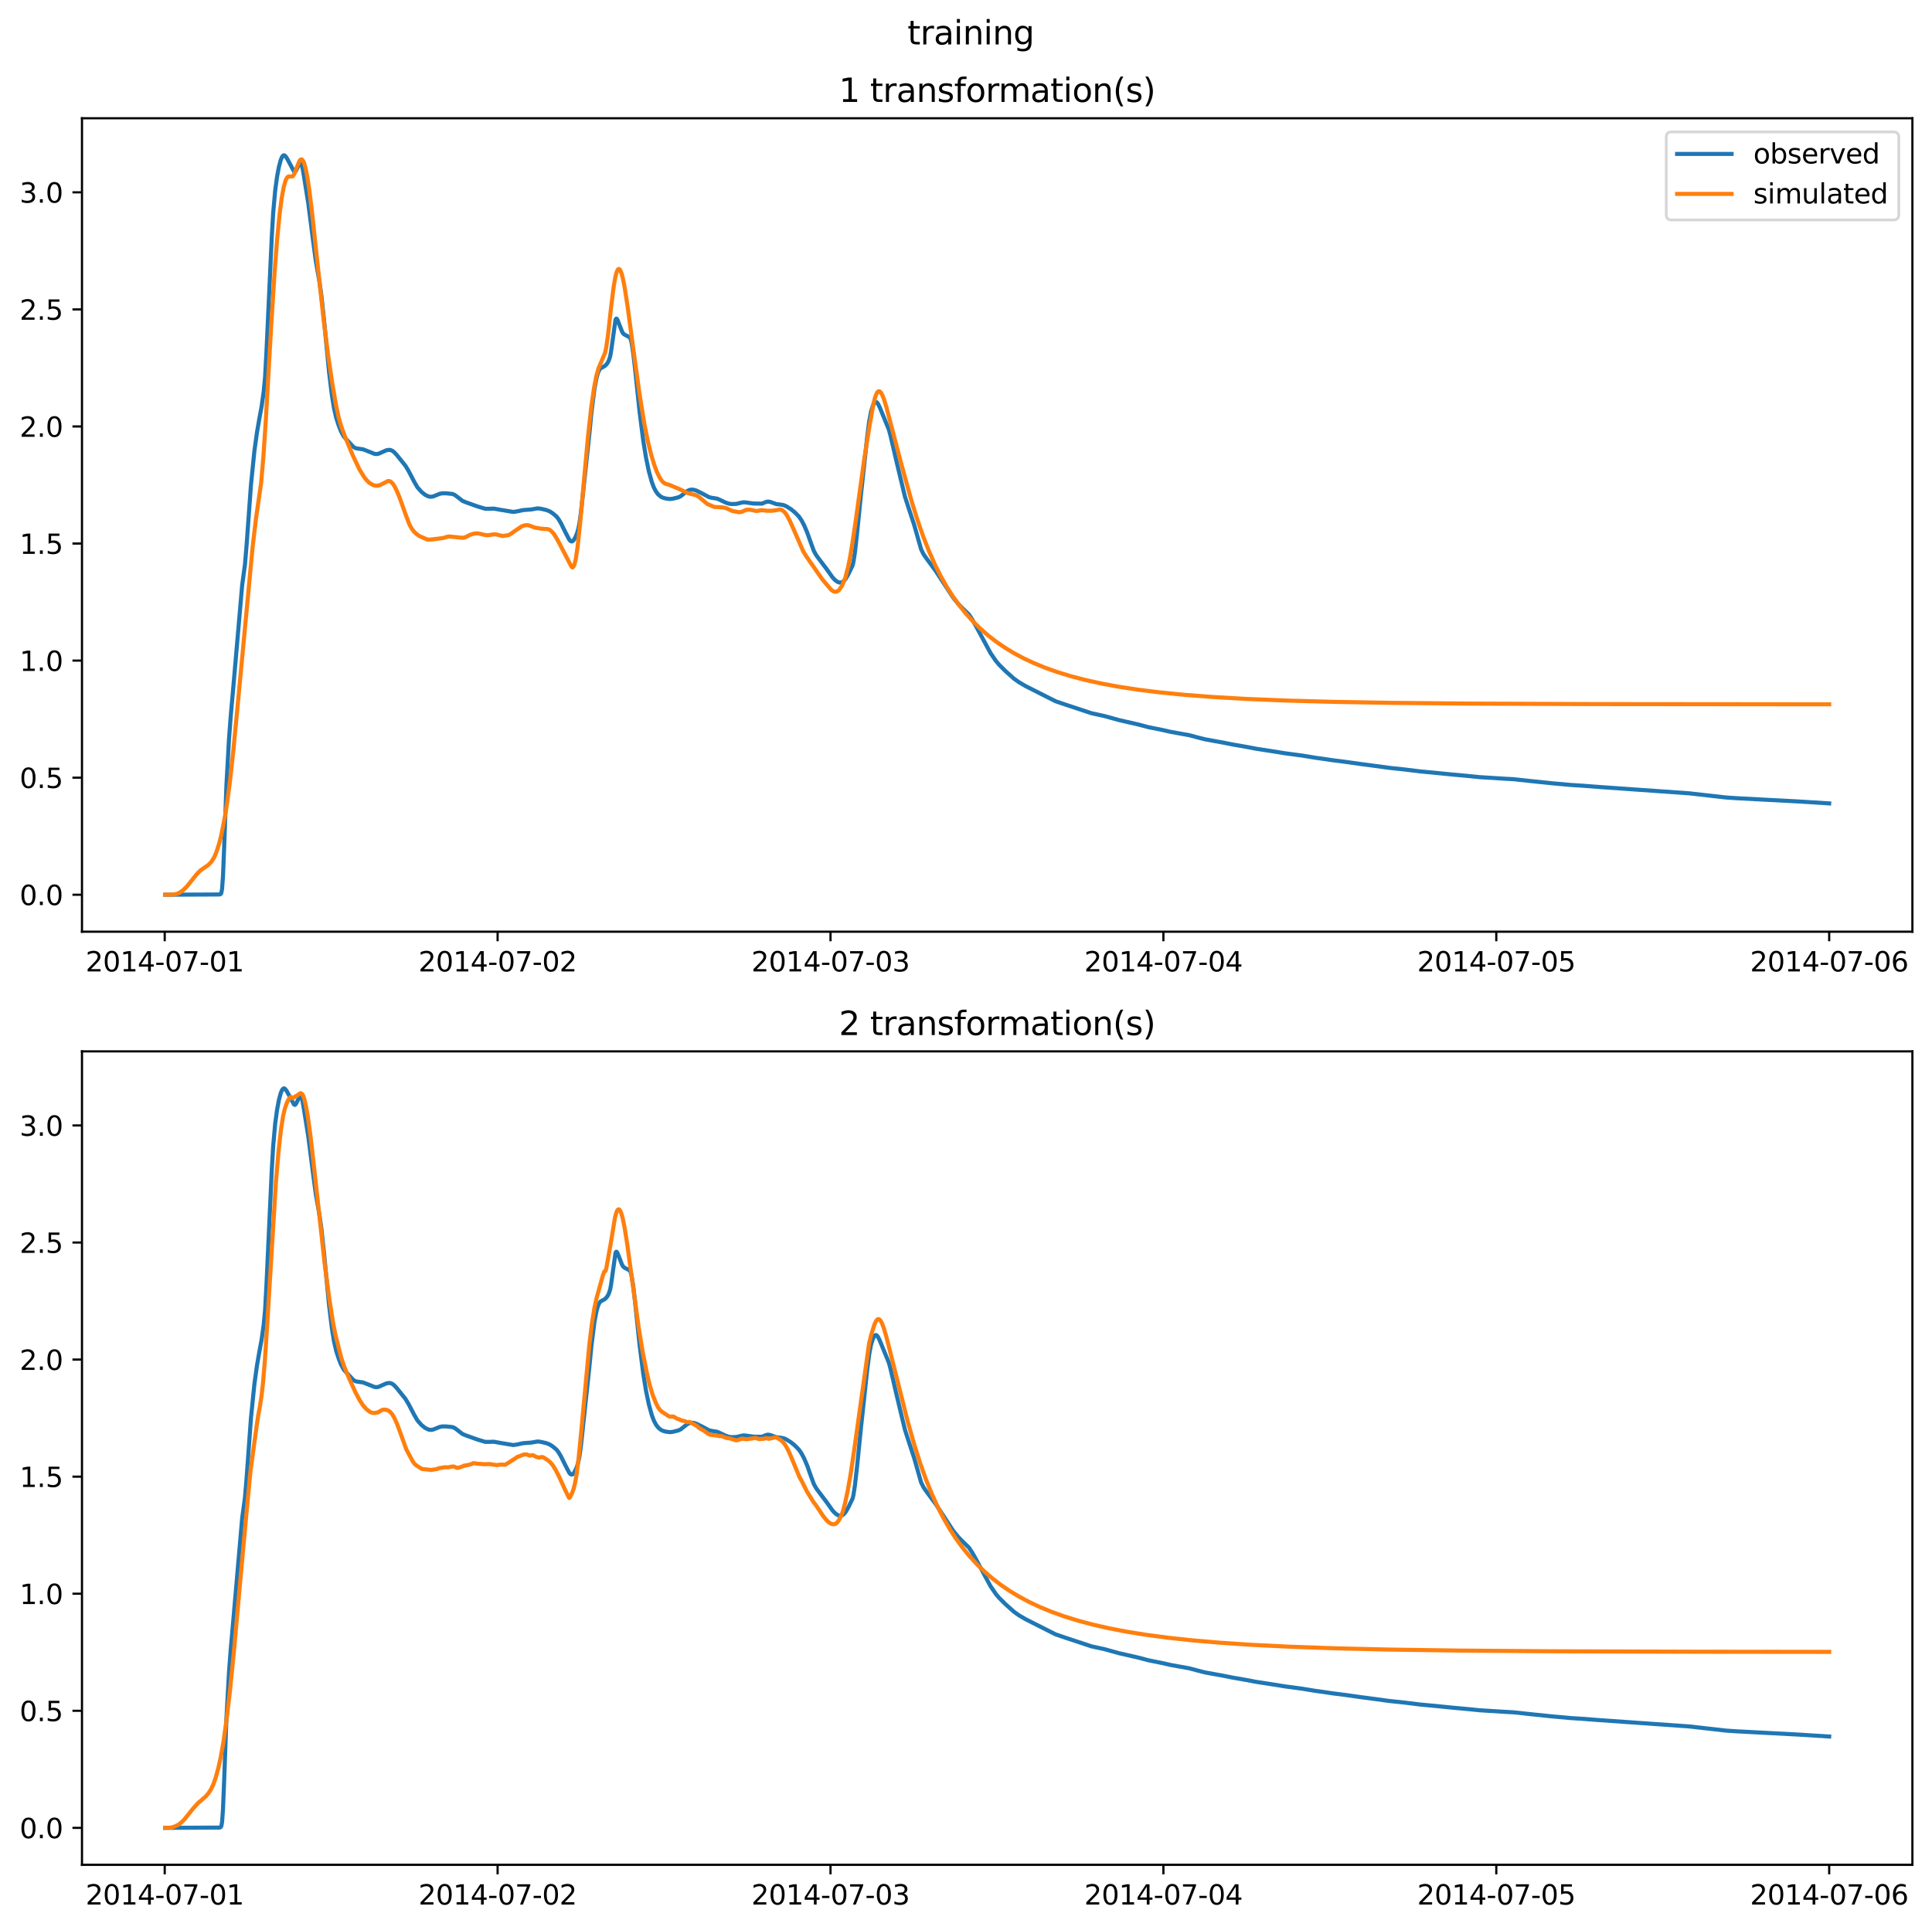 <?xml version="1.0" encoding="utf-8" standalone="no"?>
<!DOCTYPE svg PUBLIC "-//W3C//DTD SVG 1.1//EN"
  "http://www.w3.org/Graphics/SVG/1.1/DTD/svg11.dtd">
<svg xmlns:xlink="http://www.w3.org/1999/xlink" width="709.427pt" height="708.798pt" viewBox="0 0 709.427 708.798" xmlns="http://www.w3.org/2000/svg" version="1.1">
 <defs>
  <style type="text/css">*{stroke-linejoin: round; stroke-linecap: butt}</style>
 </defs>
 <g id="figure_1">
  <g id="patch_1">
   <path d="M 0 708.798 
L 709.427 708.798 
L 709.427 0 
L 0 0 
z
" style="fill: #ffffff"/>
  </g>
  <g id="axes_1">
   <g id="patch_2">
    <path d="M 30.103 342.2 
L 702.227 342.2 
L 702.227 43.44 
L 30.103 43.44 
z
" style="fill: #ffffff"/>
   </g>
   <g id="matplotlib.axis_1">
    <g id="xtick_1">
     <g id="line2d_1">
      <defs>
       <path id="mf3e884d9f4" d="M 0 0 
L 0 3.5 
" style="stroke: #000000; stroke-width: 0.8"/>
      </defs>
      <g>
       <use xlink:href="#mf3e884d9f4" x="60.484" y="342.2" style="stroke: #000000; stroke-width: 0.8"/>
      </g>
     </g>
     <g id="text_1">
      <!-- 2014-07-01 -->
      <g transform="translate(31.427 356.798) scale(0.1 -0.1)">
       <defs>
        <path id="DejaVuSans-32" d="M 1228 531 
L 3431 531 
L 3431 0 
L 469 0 
L 469 531 
Q 828 903 1448 1529 
Q 2069 2156 2228 2338 
Q 2531 2678 2651 2914 
Q 2772 3150 2772 3378 
Q 2772 3750 2511 3984 
Q 2250 4219 1831 4219 
Q 1534 4219 1204 4116 
Q 875 4013 500 3803 
L 500 4441 
Q 881 4594 1212 4672 
Q 1544 4750 1819 4750 
Q 2544 4750 2975 4387 
Q 3406 4025 3406 3419 
Q 3406 3131 3298 2873 
Q 3191 2616 2906 2266 
Q 2828 2175 2409 1742 
Q 1991 1309 1228 531 
z
" transform="scale(0.016)"/>
        <path id="DejaVuSans-30" d="M 2034 4250 
Q 1547 4250 1301 3770 
Q 1056 3291 1056 2328 
Q 1056 1369 1301 889 
Q 1547 409 2034 409 
Q 2525 409 2770 889 
Q 3016 1369 3016 2328 
Q 3016 3291 2770 3770 
Q 2525 4250 2034 4250 
z
M 2034 4750 
Q 2819 4750 3233 4129 
Q 3647 3509 3647 2328 
Q 3647 1150 3233 529 
Q 2819 -91 2034 -91 
Q 1250 -91 836 529 
Q 422 1150 422 2328 
Q 422 3509 836 4129 
Q 1250 4750 2034 4750 
z
" transform="scale(0.016)"/>
        <path id="DejaVuSans-31" d="M 794 531 
L 1825 531 
L 1825 4091 
L 703 3866 
L 703 4441 
L 1819 4666 
L 2450 4666 
L 2450 531 
L 3481 531 
L 3481 0 
L 794 0 
L 794 531 
z
" transform="scale(0.016)"/>
        <path id="DejaVuSans-34" d="M 2419 4116 
L 825 1625 
L 2419 1625 
L 2419 4116 
z
M 2253 4666 
L 3047 4666 
L 3047 1625 
L 3713 1625 
L 3713 1100 
L 3047 1100 
L 3047 0 
L 2419 0 
L 2419 1100 
L 313 1100 
L 313 1709 
L 2253 4666 
z
" transform="scale(0.016)"/>
        <path id="DejaVuSans-2d" d="M 313 2009 
L 1997 2009 
L 1997 1497 
L 313 1497 
L 313 2009 
z
" transform="scale(0.016)"/>
        <path id="DejaVuSans-37" d="M 525 4666 
L 3525 4666 
L 3525 4397 
L 1831 0 
L 1172 0 
L 2766 4134 
L 525 4134 
L 525 4666 
z
" transform="scale(0.016)"/>
       </defs>
       <use xlink:href="#DejaVuSans-32"/>
       <use xlink:href="#DejaVuSans-30" x="63.623"/>
       <use xlink:href="#DejaVuSans-31" x="127.246"/>
       <use xlink:href="#DejaVuSans-34" x="190.869"/>
       <use xlink:href="#DejaVuSans-2d" x="254.492"/>
       <use xlink:href="#DejaVuSans-30" x="290.576"/>
       <use xlink:href="#DejaVuSans-37" x="354.199"/>
       <use xlink:href="#DejaVuSans-2d" x="417.822"/>
       <use xlink:href="#DejaVuSans-30" x="453.906"/>
       <use xlink:href="#DejaVuSans-31" x="517.529"/>
      </g>
     </g>
    </g>
    <g id="xtick_2">
     <g id="line2d_2">
      <g>
       <use xlink:href="#mf3e884d9f4" x="182.723" y="342.2" style="stroke: #000000; stroke-width: 0.8"/>
      </g>
     </g>
     <g id="text_2">
      <!-- 2014-07-02 -->
      <g transform="translate(153.665 356.798) scale(0.1 -0.1)">
       <use xlink:href="#DejaVuSans-32"/>
       <use xlink:href="#DejaVuSans-30" x="63.623"/>
       <use xlink:href="#DejaVuSans-31" x="127.246"/>
       <use xlink:href="#DejaVuSans-34" x="190.869"/>
       <use xlink:href="#DejaVuSans-2d" x="254.492"/>
       <use xlink:href="#DejaVuSans-30" x="290.576"/>
       <use xlink:href="#DejaVuSans-37" x="354.199"/>
       <use xlink:href="#DejaVuSans-2d" x="417.822"/>
       <use xlink:href="#DejaVuSans-30" x="453.906"/>
       <use xlink:href="#DejaVuSans-32" x="517.529"/>
      </g>
     </g>
    </g>
    <g id="xtick_3">
     <g id="line2d_3">
      <g>
       <use xlink:href="#mf3e884d9f4" x="304.961" y="342.2" style="stroke: #000000; stroke-width: 0.8"/>
      </g>
     </g>
     <g id="text_3">
      <!-- 2014-07-03 -->
      <g transform="translate(275.903 356.798) scale(0.1 -0.1)">
       <defs>
        <path id="DejaVuSans-33" d="M 2597 2516 
Q 3050 2419 3304 2112 
Q 3559 1806 3559 1356 
Q 3559 666 3084 287 
Q 2609 -91 1734 -91 
Q 1441 -91 1130 -33 
Q 819 25 488 141 
L 488 750 
Q 750 597 1062 519 
Q 1375 441 1716 441 
Q 2309 441 2620 675 
Q 2931 909 2931 1356 
Q 2931 1769 2642 2001 
Q 2353 2234 1838 2234 
L 1294 2234 
L 1294 2753 
L 1863 2753 
Q 2328 2753 2575 2939 
Q 2822 3125 2822 3475 
Q 2822 3834 2567 4026 
Q 2313 4219 1838 4219 
Q 1578 4219 1281 4162 
Q 984 4106 628 3988 
L 628 4550 
Q 988 4650 1302 4700 
Q 1616 4750 1894 4750 
Q 2613 4750 3031 4423 
Q 3450 4097 3450 3541 
Q 3450 3153 3228 2886 
Q 3006 2619 2597 2516 
z
" transform="scale(0.016)"/>
       </defs>
       <use xlink:href="#DejaVuSans-32"/>
       <use xlink:href="#DejaVuSans-30" x="63.623"/>
       <use xlink:href="#DejaVuSans-31" x="127.246"/>
       <use xlink:href="#DejaVuSans-34" x="190.869"/>
       <use xlink:href="#DejaVuSans-2d" x="254.492"/>
       <use xlink:href="#DejaVuSans-30" x="290.576"/>
       <use xlink:href="#DejaVuSans-37" x="354.199"/>
       <use xlink:href="#DejaVuSans-2d" x="417.822"/>
       <use xlink:href="#DejaVuSans-30" x="453.906"/>
       <use xlink:href="#DejaVuSans-33" x="517.529"/>
      </g>
     </g>
    </g>
    <g id="xtick_4">
     <g id="line2d_4">
      <g>
       <use xlink:href="#mf3e884d9f4" x="427.199" y="342.2" style="stroke: #000000; stroke-width: 0.8"/>
      </g>
     </g>
     <g id="text_4">
      <!-- 2014-07-04 -->
      <g transform="translate(398.141 356.798) scale(0.1 -0.1)">
       <use xlink:href="#DejaVuSans-32"/>
       <use xlink:href="#DejaVuSans-30" x="63.623"/>
       <use xlink:href="#DejaVuSans-31" x="127.246"/>
       <use xlink:href="#DejaVuSans-34" x="190.869"/>
       <use xlink:href="#DejaVuSans-2d" x="254.492"/>
       <use xlink:href="#DejaVuSans-30" x="290.576"/>
       <use xlink:href="#DejaVuSans-37" x="354.199"/>
       <use xlink:href="#DejaVuSans-2d" x="417.822"/>
       <use xlink:href="#DejaVuSans-30" x="453.906"/>
       <use xlink:href="#DejaVuSans-34" x="517.529"/>
      </g>
     </g>
    </g>
    <g id="xtick_5">
     <g id="line2d_5">
      <g>
       <use xlink:href="#mf3e884d9f4" x="549.437" y="342.2" style="stroke: #000000; stroke-width: 0.8"/>
      </g>
     </g>
     <g id="text_5">
      <!-- 2014-07-05 -->
      <g transform="translate(520.38 356.798) scale(0.1 -0.1)">
       <defs>
        <path id="DejaVuSans-35" d="M 691 4666 
L 3169 4666 
L 3169 4134 
L 1269 4134 
L 1269 2991 
Q 1406 3038 1543 3061 
Q 1681 3084 1819 3084 
Q 2600 3084 3056 2656 
Q 3513 2228 3513 1497 
Q 3513 744 3044 326 
Q 2575 -91 1722 -91 
Q 1428 -91 1123 -41 
Q 819 9 494 109 
L 494 744 
Q 775 591 1075 516 
Q 1375 441 1709 441 
Q 2250 441 2565 725 
Q 2881 1009 2881 1497 
Q 2881 1984 2565 2268 
Q 2250 2553 1709 2553 
Q 1456 2553 1204 2497 
Q 953 2441 691 2322 
L 691 4666 
z
" transform="scale(0.016)"/>
       </defs>
       <use xlink:href="#DejaVuSans-32"/>
       <use xlink:href="#DejaVuSans-30" x="63.623"/>
       <use xlink:href="#DejaVuSans-31" x="127.246"/>
       <use xlink:href="#DejaVuSans-34" x="190.869"/>
       <use xlink:href="#DejaVuSans-2d" x="254.492"/>
       <use xlink:href="#DejaVuSans-30" x="290.576"/>
       <use xlink:href="#DejaVuSans-37" x="354.199"/>
       <use xlink:href="#DejaVuSans-2d" x="417.822"/>
       <use xlink:href="#DejaVuSans-30" x="453.906"/>
       <use xlink:href="#DejaVuSans-35" x="517.529"/>
      </g>
     </g>
    </g>
    <g id="xtick_6">
     <g id="line2d_6">
      <g>
       <use xlink:href="#mf3e884d9f4" x="671.676" y="342.2" style="stroke: #000000; stroke-width: 0.8"/>
      </g>
     </g>
     <g id="text_6">
      <!-- 2014-07-06 -->
      <g transform="translate(642.618 356.798) scale(0.1 -0.1)">
       <defs>
        <path id="DejaVuSans-36" d="M 2113 2584 
Q 1688 2584 1439 2293 
Q 1191 2003 1191 1497 
Q 1191 994 1439 701 
Q 1688 409 2113 409 
Q 2538 409 2786 701 
Q 3034 994 3034 1497 
Q 3034 2003 2786 2293 
Q 2538 2584 2113 2584 
z
M 3366 4563 
L 3366 3988 
Q 3128 4100 2886 4159 
Q 2644 4219 2406 4219 
Q 1781 4219 1451 3797 
Q 1122 3375 1075 2522 
Q 1259 2794 1537 2939 
Q 1816 3084 2150 3084 
Q 2853 3084 3261 2657 
Q 3669 2231 3669 1497 
Q 3669 778 3244 343 
Q 2819 -91 2113 -91 
Q 1303 -91 875 529 
Q 447 1150 447 2328 
Q 447 3434 972 4092 
Q 1497 4750 2381 4750 
Q 2619 4750 2861 4703 
Q 3103 4656 3366 4563 
z
" transform="scale(0.016)"/>
       </defs>
       <use xlink:href="#DejaVuSans-32"/>
       <use xlink:href="#DejaVuSans-30" x="63.623"/>
       <use xlink:href="#DejaVuSans-31" x="127.246"/>
       <use xlink:href="#DejaVuSans-34" x="190.869"/>
       <use xlink:href="#DejaVuSans-2d" x="254.492"/>
       <use xlink:href="#DejaVuSans-30" x="290.576"/>
       <use xlink:href="#DejaVuSans-37" x="354.199"/>
       <use xlink:href="#DejaVuSans-2d" x="417.822"/>
       <use xlink:href="#DejaVuSans-30" x="453.906"/>
       <use xlink:href="#DejaVuSans-36" x="517.529"/>
      </g>
     </g>
    </g>
   </g>
   <g id="matplotlib.axis_2">
    <g id="ytick_1">
     <g id="line2d_7">
      <defs>
       <path id="m0450d45136" d="M 0 0 
L -3.5 0 
" style="stroke: #000000; stroke-width: 0.8"/>
      </defs>
      <g>
       <use xlink:href="#m0450d45136" x="30.103" y="328.62" style="stroke: #000000; stroke-width: 0.8"/>
      </g>
     </g>
     <g id="text_7">
      <!-- 0.0 -->
      <g transform="translate(7.2 332.419) scale(0.1 -0.1)">
       <defs>
        <path id="DejaVuSans-2e" d="M 684 794 
L 1344 794 
L 1344 0 
L 684 0 
L 684 794 
z
" transform="scale(0.016)"/>
       </defs>
       <use xlink:href="#DejaVuSans-30"/>
       <use xlink:href="#DejaVuSans-2e" x="63.623"/>
       <use xlink:href="#DejaVuSans-30" x="95.41"/>
      </g>
     </g>
    </g>
    <g id="ytick_2">
     <g id="line2d_8">
      <g>
       <use xlink:href="#m0450d45136" x="30.103" y="285.623" style="stroke: #000000; stroke-width: 0.8"/>
      </g>
     </g>
     <g id="text_8">
      <!-- 0.5 -->
      <g transform="translate(7.2 289.422) scale(0.1 -0.1)">
       <use xlink:href="#DejaVuSans-30"/>
       <use xlink:href="#DejaVuSans-2e" x="63.623"/>
       <use xlink:href="#DejaVuSans-35" x="95.41"/>
      </g>
     </g>
    </g>
    <g id="ytick_3">
     <g id="line2d_9">
      <g>
       <use xlink:href="#m0450d45136" x="30.103" y="242.626" style="stroke: #000000; stroke-width: 0.8"/>
      </g>
     </g>
     <g id="text_9">
      <!-- 1.0 -->
      <g transform="translate(7.2 246.426) scale(0.1 -0.1)">
       <use xlink:href="#DejaVuSans-31"/>
       <use xlink:href="#DejaVuSans-2e" x="63.623"/>
       <use xlink:href="#DejaVuSans-30" x="95.41"/>
      </g>
     </g>
    </g>
    <g id="ytick_4">
     <g id="line2d_10">
      <g>
       <use xlink:href="#m0450d45136" x="30.103" y="199.63" style="stroke: #000000; stroke-width: 0.8"/>
      </g>
     </g>
     <g id="text_10">
      <!-- 1.5 -->
      <g transform="translate(7.2 203.429) scale(0.1 -0.1)">
       <use xlink:href="#DejaVuSans-31"/>
       <use xlink:href="#DejaVuSans-2e" x="63.623"/>
       <use xlink:href="#DejaVuSans-35" x="95.41"/>
      </g>
     </g>
    </g>
    <g id="ytick_5">
     <g id="line2d_11">
      <g>
       <use xlink:href="#m0450d45136" x="30.103" y="156.633" style="stroke: #000000; stroke-width: 0.8"/>
      </g>
     </g>
     <g id="text_11">
      <!-- 2.0 -->
      <g transform="translate(7.2 160.432) scale(0.1 -0.1)">
       <use xlink:href="#DejaVuSans-32"/>
       <use xlink:href="#DejaVuSans-2e" x="63.623"/>
       <use xlink:href="#DejaVuSans-30" x="95.41"/>
      </g>
     </g>
    </g>
    <g id="ytick_6">
     <g id="line2d_12">
      <g>
       <use xlink:href="#m0450d45136" x="30.103" y="113.637" style="stroke: #000000; stroke-width: 0.8"/>
      </g>
     </g>
     <g id="text_12">
      <!-- 2.5 -->
      <g transform="translate(7.2 117.436) scale(0.1 -0.1)">
       <use xlink:href="#DejaVuSans-32"/>
       <use xlink:href="#DejaVuSans-2e" x="63.623"/>
       <use xlink:href="#DejaVuSans-35" x="95.41"/>
      </g>
     </g>
    </g>
    <g id="ytick_7">
     <g id="line2d_13">
      <g>
       <use xlink:href="#m0450d45136" x="30.103" y="70.64" style="stroke: #000000; stroke-width: 0.8"/>
      </g>
     </g>
     <g id="text_13">
      <!-- 3.0 -->
      <g transform="translate(7.2 74.439) scale(0.1 -0.1)">
       <use xlink:href="#DejaVuSans-33"/>
       <use xlink:href="#DejaVuSans-2e" x="63.623"/>
       <use xlink:href="#DejaVuSans-30" x="95.41"/>
      </g>
     </g>
    </g>
   </g>
   <g id="line2d_14">
    <path d="M 60.654 328.62 
L 80.688 328.525 
L 81.112 328.287 
L 81.282 327.923 
L 81.537 326.528 
L 81.876 321.911 
L 82.301 311.471 
L 83.149 288.296 
L 84.083 271.537 
L 84.762 262.544 
L 85.611 253.065 
L 88.922 214.919 
L 89.94 207.433 
L 90.535 200.366 
L 92.148 178.136 
L 93.421 165.587 
L 94.355 158.845 
L 95.288 153.451 
L 96.052 149.354 
L 96.816 143.946 
L 97.326 138.64 
L 97.835 129.364 
L 99.787 87.173 
L 100.297 78.395 
L 101.061 69.846 
L 101.74 64.864 
L 102.419 61.281 
L 103.098 58.737 
L 103.607 57.564 
L 104.032 57.082 
L 104.371 57.036 
L 104.711 57.256 
L 105.22 57.909 
L 105.899 59.117 
L 107.937 62.929 
L 108.276 63.09 
L 108.531 62.908 
L 108.87 62.334 
L 110.144 59.834 
L 110.398 59.845 
L 110.653 60.178 
L 110.993 61.223 
L 111.417 63.544 
L 113.2 74.668 
L 114.982 88.535 
L 116.001 96.065 
L 117.274 103.323 
L 118.038 108.738 
L 118.972 117.45 
L 120.84 136.721 
L 121.858 145.071 
L 122.622 149.816 
L 123.471 153.516 
L 124.32 156.124 
L 125.169 158.325 
L 126.187 160.244 
L 126.951 161.125 
L 128.564 162.846 
L 129.753 164.112 
L 130.432 164.542 
L 131.111 164.719 
L 133.318 165.033 
L 136.374 166.224 
L 137.393 166.659 
L 138.242 166.773 
L 139.006 166.646 
L 139.939 166.243 
L 141.807 165.405 
L 142.741 165.225 
L 143.42 165.285 
L 144.099 165.582 
L 144.693 166.036 
L 145.712 167.124 
L 148.852 171.027 
L 150.041 172.99 
L 152.078 176.904 
L 153.267 178.963 
L 154.795 180.689 
L 156.068 181.705 
L 157.341 182.341 
L 158.19 182.466 
L 158.954 182.362 
L 159.973 181.973 
L 161.501 181.35 
L 162.604 181.169 
L 163.963 181.199 
L 166.17 181.43 
L 166.934 181.753 
L 167.782 182.372 
L 169.82 183.961 
L 171.093 184.488 
L 175.253 185.977 
L 178.224 186.871 
L 179.412 186.863 
L 181.364 186.812 
L 183.741 187.239 
L 188.495 188.026 
L 189.768 187.835 
L 192.145 187.335 
L 195.031 187.123 
L 197.408 186.714 
L 198.512 186.839 
L 200.549 187.304 
L 201.822 187.799 
L 202.926 188.509 
L 204.284 189.644 
L 205.048 190.602 
L 205.982 192.171 
L 207.68 195.622 
L 209.038 198.218 
L 209.462 198.7 
L 209.887 198.869 
L 210.226 198.781 
L 210.651 198.389 
L 211.245 197.387 
L 211.839 195.993 
L 212.348 194.293 
L 212.773 192.211 
L 213.367 187.866 
L 216.423 159.302 
L 217.187 151.473 
L 218.291 142.768 
L 219.055 138.767 
L 219.564 136.976 
L 220.073 135.847 
L 220.498 135.31 
L 221.092 134.965 
L 221.941 134.519 
L 222.62 133.935 
L 223.129 133.225 
L 223.554 132.41 
L 224.063 130.85 
L 224.403 128.965 
L 226.015 117.395 
L 226.27 117.031 
L 226.44 117.052 
L 226.694 117.382 
L 227.204 118.668 
L 228.477 121.946 
L 228.986 122.651 
L 229.496 122.986 
L 231.024 123.781 
L 231.363 124.125 
L 231.618 124.656 
L 231.958 126.08 
L 232.552 129.978 
L 233.146 135.054 
L 234.844 151.16 
L 236.202 161.855 
L 237.221 168.122 
L 238.239 173.027 
L 239.343 177.046 
L 240.107 179.063 
L 240.871 180.517 
L 241.635 181.534 
L 242.484 182.297 
L 243.332 182.771 
L 244.521 183.102 
L 245.964 183.286 
L 246.983 183.181 
L 249.105 182.659 
L 249.954 182.253 
L 250.887 181.503 
L 252.331 180.367 
L 253.179 179.954 
L 253.943 179.821 
L 254.792 179.901 
L 255.726 180.196 
L 257.678 181.16 
L 260.395 182.615 
L 261.498 182.855 
L 263.366 183.149 
L 264.554 183.685 
L 266.337 184.543 
L 267.61 184.981 
L 268.629 185.127 
L 270.412 185.063 
L 271.77 184.726 
L 272.958 184.479 
L 273.807 184.528 
L 276.693 184.937 
L 279.834 184.981 
L 280.853 184.522 
L 281.702 184.238 
L 282.466 184.25 
L 283.315 184.518 
L 285.097 185.146 
L 286.54 185.308 
L 287.814 185.542 
L 288.747 185.956 
L 290.445 187.021 
L 291.803 188.129 
L 293.331 189.677 
L 294.35 191.167 
L 295.284 192.955 
L 296.387 195.533 
L 297.661 199.11 
L 298.849 202.36 
L 299.698 203.882 
L 300.632 205.163 
L 303.518 208.978 
L 305.725 212.088 
L 306.744 213.154 
L 307.592 213.736 
L 308.272 213.96 
L 308.866 213.951 
L 309.46 213.71 
L 310.054 213.194 
L 310.564 212.54 
L 311.497 210.933 
L 313.025 207.777 
L 313.365 206.505 
L 313.959 202.642 
L 314.808 194.979 
L 316.166 181.445 
L 317.609 168.206 
L 318.373 160.952 
L 319.137 154.932 
L 319.816 151.304 
L 320.495 149.084 
L 321.005 148.049 
L 321.344 147.686 
L 321.684 147.611 
L 322.023 147.812 
L 322.448 148.396 
L 323.042 149.616 
L 326.353 157.703 
L 326.862 159.48 
L 327.796 163.454 
L 328.984 168.599 
L 332.295 182.415 
L 333.653 186.618 
L 335.69 192.83 
L 338.237 201.763 
L 339.171 203.639 
L 340.189 205.096 
L 343.585 209.684 
L 350.036 219.55 
L 351.904 221.847 
L 353.347 223.328 
L 355.809 225.714 
L 356.997 227.509 
L 358.355 229.929 
L 363.703 239.835 
L 365.656 242.703 
L 366.844 244.121 
L 369.306 246.565 
L 372.362 249.287 
L 374.144 250.555 
L 376.606 251.995 
L 384.161 255.823 
L 387.642 257.571 
L 391.546 258.901 
L 400.799 261.96 
L 405.723 263.04 
L 410.816 264.457 
L 418.031 266.106 
L 421.766 267.095 
L 426.35 268.006 
L 429.916 268.809 
L 436.791 270.047 
L 440.017 270.917 
L 442.479 271.535 
L 449.779 272.867 
L 452.411 273.402 
L 458.268 274.424 
L 461.069 274.969 
L 468.624 276.138 
L 471.511 276.618 
L 478.217 277.523 
L 483.055 278.316 
L 486.281 278.764 
L 489.252 279.208 
L 494.176 279.836 
L 499.608 280.609 
L 504.532 281.254 
L 510.134 282.019 
L 515.737 282.615 
L 521.425 283.32 
L 525.669 283.714 
L 529.828 284.127 
L 533.479 284.492 
L 538.742 284.969 
L 543.326 285.434 
L 553.088 286.041 
L 555.804 286.192 
L 562.935 286.963 
L 570.32 287.721 
L 576.771 288.303 
L 581.101 288.575 
L 586.703 289.01 
L 620.234 291.371 
L 633.731 292.899 
L 637.551 293.158 
L 660.471 294.371 
L 671.506 295.065 
L 671.676 295.078 
L 671.676 295.078 
" clip-path="url(#pe4d21ae32b)" style="fill: none; stroke: #1f77b4; stroke-width: 1.5; stroke-linecap: square"/>
   </g>
   <g id="line2d_15">
    <path d="M 60.654 328.62 
L 64.05 328.518 
L 64.983 328.292 
L 65.917 327.881 
L 67.191 326.995 
L 68.634 325.571 
L 70.077 323.788 
L 72.454 320.813 
L 73.727 319.614 
L 75.255 318.538 
L 76.443 317.734 
L 77.632 316.507 
L 78.735 314.683 
L 79.414 313.113 
L 80.518 309.663 
L 81.282 306.58 
L 82.64 299.676 
L 83.489 294.275 
L 84.508 286.407 
L 85.696 275.517 
L 87.139 260.494 
L 92.742 201.091 
L 94.015 190.3 
L 95.883 177.434 
L 96.731 167.559 
L 97.58 154.664 
L 99.618 119.071 
L 100.806 100.455 
L 101.74 88.232 
L 102.674 78.629 
L 103.438 72.729 
L 104.202 68.601 
L 104.881 66.275 
L 105.39 65.262 
L 105.899 64.833 
L 106.324 64.789 
L 106.833 64.847 
L 107.258 64.824 
L 107.597 64.619 
L 108.106 63.828 
L 108.87 61.807 
L 109.889 59.26 
L 110.313 58.683 
L 110.653 58.526 
L 110.908 58.605 
L 111.247 58.984 
L 111.672 59.909 
L 112.181 61.672 
L 112.775 64.594 
L 113.539 69.566 
L 114.558 77.82 
L 116.341 94.513 
L 118.802 117.139 
L 120.415 129.978 
L 121.943 140.377 
L 123.386 148.805 
L 124.405 153.514 
L 125.339 156.734 
L 126.697 160.399 
L 129.498 167.136 
L 131.96 172.363 
L 133.742 175.269 
L 134.676 176.423 
L 135.61 177.329 
L 137.053 178.17 
L 137.732 178.357 
L 138.496 178.388 
L 139.26 178.257 
L 140.279 177.818 
L 142.486 176.657 
L 143.08 176.722 
L 143.589 176.997 
L 144.184 177.583 
L 144.863 178.585 
L 145.712 180.266 
L 146.815 182.975 
L 149.022 189.167 
L 150.296 192.512 
L 151.144 194.113 
L 151.993 195.227 
L 153.012 196.19 
L 154.031 196.904 
L 156.917 198.165 
L 157.681 198.193 
L 159.294 198.04 
L 162.604 197.625 
L 164.642 197.039 
L 165.66 197.113 
L 168.122 197.355 
L 168.886 197.455 
L 169.99 197.52 
L 170.754 197.37 
L 171.687 196.922 
L 172.621 196.426 
L 173.809 196.049 
L 175.168 195.884 
L 176.271 196.063 
L 178.309 196.535 
L 179.157 196.583 
L 180.261 196.435 
L 181.364 196.246 
L 182.383 196.324 
L 184.59 196.878 
L 186.797 196.525 
L 187.646 196.047 
L 189.004 195.043 
L 191.721 193.237 
L 192.739 192.932 
L 193.843 192.881 
L 194.862 193.196 
L 196.305 193.755 
L 197.408 193.951 
L 198.427 194.139 
L 199.615 194.253 
L 201.143 194.327 
L 201.822 194.605 
L 202.502 195.116 
L 203.265 195.974 
L 204.199 197.371 
L 205.473 199.711 
L 209.887 208.213 
L 210.226 208.429 
L 210.651 208.021 
L 210.905 207.423 
L 211.415 205.391 
L 212.094 200.858 
L 213.028 192.182 
L 214.471 176.042 
L 215.914 160.29 
L 217.102 149.593 
L 218.121 142.568 
L 218.885 138.507 
L 219.734 135.376 
L 220.583 133.358 
L 222.195 129.537 
L 222.62 127.523 
L 223.214 123.391 
L 224.318 113.535 
L 225.336 105.3 
L 226.015 101.47 
L 226.525 99.681 
L 226.949 98.922 
L 227.204 98.78 
L 227.458 98.866 
L 227.798 99.318 
L 228.222 100.385 
L 228.732 102.317 
L 229.411 105.8 
L 230.43 112.388 
L 232.297 126.336 
L 234.759 144.23 
L 236.541 155.342 
L 237.815 161.752 
L 239.173 167.233 
L 240.277 170.859 
L 241.21 173.337 
L 242.144 175.261 
L 242.908 176.464 
L 243.587 177.2 
L 244.266 177.635 
L 245.115 177.903 
L 245.709 178.067 
L 246.388 178.333 
L 248.765 179.34 
L 249.444 179.624 
L 252.161 180.948 
L 253.519 181.373 
L 255.726 181.937 
L 256.83 182.67 
L 259.716 185.106 
L 262.262 186.192 
L 263.451 186.256 
L 264.979 186.299 
L 266.422 186.559 
L 267.271 186.918 
L 268.969 187.693 
L 271.43 188.138 
L 272.364 187.997 
L 273.383 187.525 
L 274.316 187.205 
L 275.335 187.201 
L 277.797 187.689 
L 279.24 187.443 
L 279.749 187.389 
L 280.938 187.521 
L 282.041 187.608 
L 283.569 187.586 
L 284.843 187.41 
L 286.371 187.132 
L 286.965 187.256 
L 287.559 187.599 
L 288.238 188.274 
L 289.002 189.368 
L 290.021 191.267 
L 291.464 194.498 
L 294.944 202.505 
L 296.133 204.429 
L 301.99 212.835 
L 305.216 216.626 
L 305.98 217.154 
L 306.574 217.337 
L 307.083 217.31 
L 307.508 217.142 
L 308.017 216.82 
L 309.205 215.125 
L 310.394 212.196 
L 311.412 208.321 
L 312.176 204.499 
L 313.025 199.359 
L 314.214 191.277 
L 317.439 167.99 
L 319.392 155.816 
L 320.665 148.634 
L 321.344 145.918 
L 321.938 144.412 
L 322.363 143.846 
L 322.702 143.688 
L 323.042 143.774 
L 323.466 144.188 
L 323.976 145.086 
L 324.57 146.571 
L 325.419 149.287 
L 326.947 155.093 
L 330.597 169.074 
L 334.672 183.852 
L 336.879 190.934 
L 339.001 197.027 
L 341.123 202.443 
L 343.245 207.237 
L 345.367 211.484 
L 347.575 215.402 
L 349.867 219.011 
L 352.243 222.336 
L 354.705 225.396 
L 357.252 228.214 
L 359.968 230.887 
L 362.769 233.336 
L 365.741 235.642 
L 368.881 237.803 
L 372.277 239.866 
L 375.842 241.772 
L 379.662 243.565 
L 383.822 245.268 
L 388.321 246.865 
L 393.159 248.345 
L 398.507 249.743 
L 404.364 251.038 
L 410.816 252.231 
L 417.946 253.319 
L 425.926 254.309 
L 435.009 255.205 
L 445.365 255.998 
L 457.419 256.691 
L 471.68 257.28 
L 488.997 257.764 
L 510.983 258.146 
L 540.609 258.424 
L 585.345 258.601 
L 671.676 258.681 
L 671.676 258.681 
" clip-path="url(#pe4d21ae32b)" style="fill: none; stroke: #ff7f0e; stroke-width: 1.5; stroke-linecap: square"/>
   </g>
   <g id="patch_3">
    <path d="M 30.103 342.2 
L 30.103 43.44 
" style="fill: none; stroke: #000000; stroke-width: 0.8; stroke-linejoin: miter; stroke-linecap: square"/>
   </g>
   <g id="patch_4">
    <path d="M 702.227 342.2 
L 702.227 43.44 
" style="fill: none; stroke: #000000; stroke-width: 0.8; stroke-linejoin: miter; stroke-linecap: square"/>
   </g>
   <g id="patch_5">
    <path d="M 30.103 342.2 
L 702.227 342.2 
" style="fill: none; stroke: #000000; stroke-width: 0.8; stroke-linejoin: miter; stroke-linecap: square"/>
   </g>
   <g id="patch_6">
    <path d="M 30.103 43.44 
L 702.227 43.44 
" style="fill: none; stroke: #000000; stroke-width: 0.8; stroke-linejoin: miter; stroke-linecap: square"/>
   </g>
   <g id="text_14">
    <!-- 1 transformation(s) -->
    <g transform="translate(308.05 37.44) scale(0.12 -0.12)">
     <defs>
      <path id="DejaVuSans-20" transform="scale(0.016)"/>
      <path id="DejaVuSans-74" d="M 1172 4494 
L 1172 3500 
L 2356 3500 
L 2356 3053 
L 1172 3053 
L 1172 1153 
Q 1172 725 1289 603 
Q 1406 481 1766 481 
L 2356 481 
L 2356 0 
L 1766 0 
Q 1100 0 847 248 
Q 594 497 594 1153 
L 594 3053 
L 172 3053 
L 172 3500 
L 594 3500 
L 594 4494 
L 1172 4494 
z
" transform="scale(0.016)"/>
      <path id="DejaVuSans-72" d="M 2631 2963 
Q 2534 3019 2420 3045 
Q 2306 3072 2169 3072 
Q 1681 3072 1420 2755 
Q 1159 2438 1159 1844 
L 1159 0 
L 581 0 
L 581 3500 
L 1159 3500 
L 1159 2956 
Q 1341 3275 1631 3429 
Q 1922 3584 2338 3584 
Q 2397 3584 2469 3576 
Q 2541 3569 2628 3553 
L 2631 2963 
z
" transform="scale(0.016)"/>
      <path id="DejaVuSans-61" d="M 2194 1759 
Q 1497 1759 1228 1600 
Q 959 1441 959 1056 
Q 959 750 1161 570 
Q 1363 391 1709 391 
Q 2188 391 2477 730 
Q 2766 1069 2766 1631 
L 2766 1759 
L 2194 1759 
z
M 3341 1997 
L 3341 0 
L 2766 0 
L 2766 531 
Q 2569 213 2275 61 
Q 1981 -91 1556 -91 
Q 1019 -91 701 211 
Q 384 513 384 1019 
Q 384 1609 779 1909 
Q 1175 2209 1959 2209 
L 2766 2209 
L 2766 2266 
Q 2766 2663 2505 2880 
Q 2244 3097 1772 3097 
Q 1472 3097 1187 3025 
Q 903 2953 641 2809 
L 641 3341 
Q 956 3463 1253 3523 
Q 1550 3584 1831 3584 
Q 2591 3584 2966 3190 
Q 3341 2797 3341 1997 
z
" transform="scale(0.016)"/>
      <path id="DejaVuSans-6e" d="M 3513 2113 
L 3513 0 
L 2938 0 
L 2938 2094 
Q 2938 2591 2744 2837 
Q 2550 3084 2163 3084 
Q 1697 3084 1428 2787 
Q 1159 2491 1159 1978 
L 1159 0 
L 581 0 
L 581 3500 
L 1159 3500 
L 1159 2956 
Q 1366 3272 1645 3428 
Q 1925 3584 2291 3584 
Q 2894 3584 3203 3211 
Q 3513 2838 3513 2113 
z
" transform="scale(0.016)"/>
      <path id="DejaVuSans-73" d="M 2834 3397 
L 2834 2853 
Q 2591 2978 2328 3040 
Q 2066 3103 1784 3103 
Q 1356 3103 1142 2972 
Q 928 2841 928 2578 
Q 928 2378 1081 2264 
Q 1234 2150 1697 2047 
L 1894 2003 
Q 2506 1872 2764 1633 
Q 3022 1394 3022 966 
Q 3022 478 2636 193 
Q 2250 -91 1575 -91 
Q 1294 -91 989 -36 
Q 684 19 347 128 
L 347 722 
Q 666 556 975 473 
Q 1284 391 1588 391 
Q 1994 391 2212 530 
Q 2431 669 2431 922 
Q 2431 1156 2273 1281 
Q 2116 1406 1581 1522 
L 1381 1569 
Q 847 1681 609 1914 
Q 372 2147 372 2553 
Q 372 3047 722 3315 
Q 1072 3584 1716 3584 
Q 2034 3584 2315 3537 
Q 2597 3491 2834 3397 
z
" transform="scale(0.016)"/>
      <path id="DejaVuSans-66" d="M 2375 4863 
L 2375 4384 
L 1825 4384 
Q 1516 4384 1395 4259 
Q 1275 4134 1275 3809 
L 1275 3500 
L 2222 3500 
L 2222 3053 
L 1275 3053 
L 1275 0 
L 697 0 
L 697 3053 
L 147 3053 
L 147 3500 
L 697 3500 
L 697 3744 
Q 697 4328 969 4595 
Q 1241 4863 1831 4863 
L 2375 4863 
z
" transform="scale(0.016)"/>
      <path id="DejaVuSans-6f" d="M 1959 3097 
Q 1497 3097 1228 2736 
Q 959 2375 959 1747 
Q 959 1119 1226 758 
Q 1494 397 1959 397 
Q 2419 397 2687 759 
Q 2956 1122 2956 1747 
Q 2956 2369 2687 2733 
Q 2419 3097 1959 3097 
z
M 1959 3584 
Q 2709 3584 3137 3096 
Q 3566 2609 3566 1747 
Q 3566 888 3137 398 
Q 2709 -91 1959 -91 
Q 1206 -91 779 398 
Q 353 888 353 1747 
Q 353 2609 779 3096 
Q 1206 3584 1959 3584 
z
" transform="scale(0.016)"/>
      <path id="DejaVuSans-6d" d="M 3328 2828 
Q 3544 3216 3844 3400 
Q 4144 3584 4550 3584 
Q 5097 3584 5394 3201 
Q 5691 2819 5691 2113 
L 5691 0 
L 5113 0 
L 5113 2094 
Q 5113 2597 4934 2840 
Q 4756 3084 4391 3084 
Q 3944 3084 3684 2787 
Q 3425 2491 3425 1978 
L 3425 0 
L 2847 0 
L 2847 2094 
Q 2847 2600 2669 2842 
Q 2491 3084 2119 3084 
Q 1678 3084 1418 2786 
Q 1159 2488 1159 1978 
L 1159 0 
L 581 0 
L 581 3500 
L 1159 3500 
L 1159 2956 
Q 1356 3278 1631 3431 
Q 1906 3584 2284 3584 
Q 2666 3584 2933 3390 
Q 3200 3197 3328 2828 
z
" transform="scale(0.016)"/>
      <path id="DejaVuSans-69" d="M 603 3500 
L 1178 3500 
L 1178 0 
L 603 0 
L 603 3500 
z
M 603 4863 
L 1178 4863 
L 1178 4134 
L 603 4134 
L 603 4863 
z
" transform="scale(0.016)"/>
      <path id="DejaVuSans-28" d="M 1984 4856 
Q 1566 4138 1362 3434 
Q 1159 2731 1159 2009 
Q 1159 1288 1364 580 
Q 1569 -128 1984 -844 
L 1484 -844 
Q 1016 -109 783 600 
Q 550 1309 550 2009 
Q 550 2706 781 3412 
Q 1013 4119 1484 4856 
L 1984 4856 
z
" transform="scale(0.016)"/>
      <path id="DejaVuSans-29" d="M 513 4856 
L 1013 4856 
Q 1481 4119 1714 3412 
Q 1947 2706 1947 2009 
Q 1947 1309 1714 600 
Q 1481 -109 1013 -844 
L 513 -844 
Q 928 -128 1133 580 
Q 1338 1288 1338 2009 
Q 1338 2731 1133 3434 
Q 928 4138 513 4856 
z
" transform="scale(0.016)"/>
     </defs>
     <use xlink:href="#DejaVuSans-31"/>
     <use xlink:href="#DejaVuSans-20" x="63.623"/>
     <use xlink:href="#DejaVuSans-74" x="95.41"/>
     <use xlink:href="#DejaVuSans-72" x="134.619"/>
     <use xlink:href="#DejaVuSans-61" x="175.732"/>
     <use xlink:href="#DejaVuSans-6e" x="237.012"/>
     <use xlink:href="#DejaVuSans-73" x="300.391"/>
     <use xlink:href="#DejaVuSans-66" x="352.49"/>
     <use xlink:href="#DejaVuSans-6f" x="387.695"/>
     <use xlink:href="#DejaVuSans-72" x="448.877"/>
     <use xlink:href="#DejaVuSans-6d" x="488.24"/>
     <use xlink:href="#DejaVuSans-61" x="585.652"/>
     <use xlink:href="#DejaVuSans-74" x="646.932"/>
     <use xlink:href="#DejaVuSans-69" x="686.141"/>
     <use xlink:href="#DejaVuSans-6f" x="713.924"/>
     <use xlink:href="#DejaVuSans-6e" x="775.105"/>
     <use xlink:href="#DejaVuSans-28" x="838.484"/>
     <use xlink:href="#DejaVuSans-73" x="877.498"/>
     <use xlink:href="#DejaVuSans-29" x="929.598"/>
    </g>
   </g>
   <g id="legend_1">
    <g id="patch_7">
     <path d="M 613.833 80.796 
L 695.227 80.796 
Q 697.227 80.796 697.227 78.796 
L 697.227 50.44 
Q 697.227 48.44 695.227 48.44 
L 613.833 48.44 
Q 611.833 48.44 611.833 50.44 
L 611.833 78.796 
Q 611.833 80.796 613.833 80.796 
z
" style="fill: #ffffff; opacity: 0.8; stroke: #cccccc; stroke-linejoin: miter"/>
    </g>
    <g id="line2d_16">
     <path d="M 615.833 56.538 
L 625.833 56.538 
L 635.833 56.538 
" style="fill: none; stroke: #1f77b4; stroke-width: 1.5; stroke-linecap: square"/>
    </g>
    <g id="text_15">
     <!-- observed -->
     <g transform="translate(643.833 60.038) scale(0.1 -0.1)">
      <defs>
       <path id="DejaVuSans-62" d="M 3116 1747 
Q 3116 2381 2855 2742 
Q 2594 3103 2138 3103 
Q 1681 3103 1420 2742 
Q 1159 2381 1159 1747 
Q 1159 1113 1420 752 
Q 1681 391 2138 391 
Q 2594 391 2855 752 
Q 3116 1113 3116 1747 
z
M 1159 2969 
Q 1341 3281 1617 3432 
Q 1894 3584 2278 3584 
Q 2916 3584 3314 3078 
Q 3713 2572 3713 1747 
Q 3713 922 3314 415 
Q 2916 -91 2278 -91 
Q 1894 -91 1617 61 
Q 1341 213 1159 525 
L 1159 0 
L 581 0 
L 581 4863 
L 1159 4863 
L 1159 2969 
z
" transform="scale(0.016)"/>
       <path id="DejaVuSans-65" d="M 3597 1894 
L 3597 1613 
L 953 1613 
Q 991 1019 1311 708 
Q 1631 397 2203 397 
Q 2534 397 2845 478 
Q 3156 559 3463 722 
L 3463 178 
Q 3153 47 2828 -22 
Q 2503 -91 2169 -91 
Q 1331 -91 842 396 
Q 353 884 353 1716 
Q 353 2575 817 3079 
Q 1281 3584 2069 3584 
Q 2775 3584 3186 3129 
Q 3597 2675 3597 1894 
z
M 3022 2063 
Q 3016 2534 2758 2815 
Q 2500 3097 2075 3097 
Q 1594 3097 1305 2825 
Q 1016 2553 972 2059 
L 3022 2063 
z
" transform="scale(0.016)"/>
       <path id="DejaVuSans-76" d="M 191 3500 
L 800 3500 
L 1894 563 
L 2988 3500 
L 3597 3500 
L 2284 0 
L 1503 0 
L 191 3500 
z
" transform="scale(0.016)"/>
       <path id="DejaVuSans-64" d="M 2906 2969 
L 2906 4863 
L 3481 4863 
L 3481 0 
L 2906 0 
L 2906 525 
Q 2725 213 2448 61 
Q 2172 -91 1784 -91 
Q 1150 -91 751 415 
Q 353 922 353 1747 
Q 353 2572 751 3078 
Q 1150 3584 1784 3584 
Q 2172 3584 2448 3432 
Q 2725 3281 2906 2969 
z
M 947 1747 
Q 947 1113 1208 752 
Q 1469 391 1925 391 
Q 2381 391 2643 752 
Q 2906 1113 2906 1747 
Q 2906 2381 2643 2742 
Q 2381 3103 1925 3103 
Q 1469 3103 1208 2742 
Q 947 2381 947 1747 
z
" transform="scale(0.016)"/>
      </defs>
      <use xlink:href="#DejaVuSans-6f"/>
      <use xlink:href="#DejaVuSans-62" x="61.182"/>
      <use xlink:href="#DejaVuSans-73" x="124.658"/>
      <use xlink:href="#DejaVuSans-65" x="176.758"/>
      <use xlink:href="#DejaVuSans-72" x="238.281"/>
      <use xlink:href="#DejaVuSans-76" x="279.395"/>
      <use xlink:href="#DejaVuSans-65" x="338.574"/>
      <use xlink:href="#DejaVuSans-64" x="400.098"/>
     </g>
    </g>
    <g id="line2d_17">
     <path d="M 615.833 71.217 
L 625.833 71.217 
L 635.833 71.217 
" style="fill: none; stroke: #ff7f0e; stroke-width: 1.5; stroke-linecap: square"/>
    </g>
    <g id="text_16">
     <!-- simulated -->
     <g transform="translate(643.833 74.717) scale(0.1 -0.1)">
      <defs>
       <path id="DejaVuSans-75" d="M 544 1381 
L 544 3500 
L 1119 3500 
L 1119 1403 
Q 1119 906 1312 657 
Q 1506 409 1894 409 
Q 2359 409 2629 706 
Q 2900 1003 2900 1516 
L 2900 3500 
L 3475 3500 
L 3475 0 
L 2900 0 
L 2900 538 
Q 2691 219 2414 64 
Q 2138 -91 1772 -91 
Q 1169 -91 856 284 
Q 544 659 544 1381 
z
M 1991 3584 
L 1991 3584 
z
" transform="scale(0.016)"/>
       <path id="DejaVuSans-6c" d="M 603 4863 
L 1178 4863 
L 1178 0 
L 603 0 
L 603 4863 
z
" transform="scale(0.016)"/>
      </defs>
      <use xlink:href="#DejaVuSans-73"/>
      <use xlink:href="#DejaVuSans-69" x="52.1"/>
      <use xlink:href="#DejaVuSans-6d" x="79.883"/>
      <use xlink:href="#DejaVuSans-75" x="177.295"/>
      <use xlink:href="#DejaVuSans-6c" x="240.674"/>
      <use xlink:href="#DejaVuSans-61" x="268.457"/>
      <use xlink:href="#DejaVuSans-74" x="329.736"/>
      <use xlink:href="#DejaVuSans-65" x="368.945"/>
      <use xlink:href="#DejaVuSans-64" x="430.469"/>
     </g>
    </g>
   </g>
  </g>
  <g id="axes_2">
   <g id="patch_8">
    <path d="M 30.103 684.92 
L 702.227 684.92 
L 702.227 386.16 
L 30.103 386.16 
z
" style="fill: #ffffff"/>
   </g>
   <g id="matplotlib.axis_3">
    <g id="xtick_7">
     <g id="line2d_18">
      <g>
       <use xlink:href="#mf3e884d9f4" x="60.484" y="684.92" style="stroke: #000000; stroke-width: 0.8"/>
      </g>
     </g>
     <g id="text_17">
      <!-- 2014-07-01 -->
      <g transform="translate(31.427 699.518) scale(0.1 -0.1)">
       <use xlink:href="#DejaVuSans-32"/>
       <use xlink:href="#DejaVuSans-30" x="63.623"/>
       <use xlink:href="#DejaVuSans-31" x="127.246"/>
       <use xlink:href="#DejaVuSans-34" x="190.869"/>
       <use xlink:href="#DejaVuSans-2d" x="254.492"/>
       <use xlink:href="#DejaVuSans-30" x="290.576"/>
       <use xlink:href="#DejaVuSans-37" x="354.199"/>
       <use xlink:href="#DejaVuSans-2d" x="417.822"/>
       <use xlink:href="#DejaVuSans-30" x="453.906"/>
       <use xlink:href="#DejaVuSans-31" x="517.529"/>
      </g>
     </g>
    </g>
    <g id="xtick_8">
     <g id="line2d_19">
      <g>
       <use xlink:href="#mf3e884d9f4" x="182.723" y="684.92" style="stroke: #000000; stroke-width: 0.8"/>
      </g>
     </g>
     <g id="text_18">
      <!-- 2014-07-02 -->
      <g transform="translate(153.665 699.518) scale(0.1 -0.1)">
       <use xlink:href="#DejaVuSans-32"/>
       <use xlink:href="#DejaVuSans-30" x="63.623"/>
       <use xlink:href="#DejaVuSans-31" x="127.246"/>
       <use xlink:href="#DejaVuSans-34" x="190.869"/>
       <use xlink:href="#DejaVuSans-2d" x="254.492"/>
       <use xlink:href="#DejaVuSans-30" x="290.576"/>
       <use xlink:href="#DejaVuSans-37" x="354.199"/>
       <use xlink:href="#DejaVuSans-2d" x="417.822"/>
       <use xlink:href="#DejaVuSans-30" x="453.906"/>
       <use xlink:href="#DejaVuSans-32" x="517.529"/>
      </g>
     </g>
    </g>
    <g id="xtick_9">
     <g id="line2d_20">
      <g>
       <use xlink:href="#mf3e884d9f4" x="304.961" y="684.92" style="stroke: #000000; stroke-width: 0.8"/>
      </g>
     </g>
     <g id="text_19">
      <!-- 2014-07-03 -->
      <g transform="translate(275.903 699.518) scale(0.1 -0.1)">
       <use xlink:href="#DejaVuSans-32"/>
       <use xlink:href="#DejaVuSans-30" x="63.623"/>
       <use xlink:href="#DejaVuSans-31" x="127.246"/>
       <use xlink:href="#DejaVuSans-34" x="190.869"/>
       <use xlink:href="#DejaVuSans-2d" x="254.492"/>
       <use xlink:href="#DejaVuSans-30" x="290.576"/>
       <use xlink:href="#DejaVuSans-37" x="354.199"/>
       <use xlink:href="#DejaVuSans-2d" x="417.822"/>
       <use xlink:href="#DejaVuSans-30" x="453.906"/>
       <use xlink:href="#DejaVuSans-33" x="517.529"/>
      </g>
     </g>
    </g>
    <g id="xtick_10">
     <g id="line2d_21">
      <g>
       <use xlink:href="#mf3e884d9f4" x="427.199" y="684.92" style="stroke: #000000; stroke-width: 0.8"/>
      </g>
     </g>
     <g id="text_20">
      <!-- 2014-07-04 -->
      <g transform="translate(398.141 699.518) scale(0.1 -0.1)">
       <use xlink:href="#DejaVuSans-32"/>
       <use xlink:href="#DejaVuSans-30" x="63.623"/>
       <use xlink:href="#DejaVuSans-31" x="127.246"/>
       <use xlink:href="#DejaVuSans-34" x="190.869"/>
       <use xlink:href="#DejaVuSans-2d" x="254.492"/>
       <use xlink:href="#DejaVuSans-30" x="290.576"/>
       <use xlink:href="#DejaVuSans-37" x="354.199"/>
       <use xlink:href="#DejaVuSans-2d" x="417.822"/>
       <use xlink:href="#DejaVuSans-30" x="453.906"/>
       <use xlink:href="#DejaVuSans-34" x="517.529"/>
      </g>
     </g>
    </g>
    <g id="xtick_11">
     <g id="line2d_22">
      <g>
       <use xlink:href="#mf3e884d9f4" x="549.437" y="684.92" style="stroke: #000000; stroke-width: 0.8"/>
      </g>
     </g>
     <g id="text_21">
      <!-- 2014-07-05 -->
      <g transform="translate(520.38 699.518) scale(0.1 -0.1)">
       <use xlink:href="#DejaVuSans-32"/>
       <use xlink:href="#DejaVuSans-30" x="63.623"/>
       <use xlink:href="#DejaVuSans-31" x="127.246"/>
       <use xlink:href="#DejaVuSans-34" x="190.869"/>
       <use xlink:href="#DejaVuSans-2d" x="254.492"/>
       <use xlink:href="#DejaVuSans-30" x="290.576"/>
       <use xlink:href="#DejaVuSans-37" x="354.199"/>
       <use xlink:href="#DejaVuSans-2d" x="417.822"/>
       <use xlink:href="#DejaVuSans-30" x="453.906"/>
       <use xlink:href="#DejaVuSans-35" x="517.529"/>
      </g>
     </g>
    </g>
    <g id="xtick_12">
     <g id="line2d_23">
      <g>
       <use xlink:href="#mf3e884d9f4" x="671.676" y="684.92" style="stroke: #000000; stroke-width: 0.8"/>
      </g>
     </g>
     <g id="text_22">
      <!-- 2014-07-06 -->
      <g transform="translate(642.618 699.518) scale(0.1 -0.1)">
       <use xlink:href="#DejaVuSans-32"/>
       <use xlink:href="#DejaVuSans-30" x="63.623"/>
       <use xlink:href="#DejaVuSans-31" x="127.246"/>
       <use xlink:href="#DejaVuSans-34" x="190.869"/>
       <use xlink:href="#DejaVuSans-2d" x="254.492"/>
       <use xlink:href="#DejaVuSans-30" x="290.576"/>
       <use xlink:href="#DejaVuSans-37" x="354.199"/>
       <use xlink:href="#DejaVuSans-2d" x="417.822"/>
       <use xlink:href="#DejaVuSans-30" x="453.906"/>
       <use xlink:href="#DejaVuSans-36" x="517.529"/>
      </g>
     </g>
    </g>
   </g>
   <g id="matplotlib.axis_4">
    <g id="ytick_8">
     <g id="line2d_24">
      <g>
       <use xlink:href="#m0450d45136" x="30.103" y="671.34" style="stroke: #000000; stroke-width: 0.8"/>
      </g>
     </g>
     <g id="text_23">
      <!-- 0.0 -->
      <g transform="translate(7.2 675.139) scale(0.1 -0.1)">
       <use xlink:href="#DejaVuSans-30"/>
       <use xlink:href="#DejaVuSans-2e" x="63.623"/>
       <use xlink:href="#DejaVuSans-30" x="95.41"/>
      </g>
     </g>
    </g>
    <g id="ytick_9">
     <g id="line2d_25">
      <g>
       <use xlink:href="#m0450d45136" x="30.103" y="628.343" style="stroke: #000000; stroke-width: 0.8"/>
      </g>
     </g>
     <g id="text_24">
      <!-- 0.5 -->
      <g transform="translate(7.2 632.142) scale(0.1 -0.1)">
       <use xlink:href="#DejaVuSans-30"/>
       <use xlink:href="#DejaVuSans-2e" x="63.623"/>
       <use xlink:href="#DejaVuSans-35" x="95.41"/>
      </g>
     </g>
    </g>
    <g id="ytick_10">
     <g id="line2d_26">
      <g>
       <use xlink:href="#m0450d45136" x="30.103" y="585.347" style="stroke: #000000; stroke-width: 0.8"/>
      </g>
     </g>
     <g id="text_25">
      <!-- 1.0 -->
      <g transform="translate(7.2 589.146) scale(0.1 -0.1)">
       <use xlink:href="#DejaVuSans-31"/>
       <use xlink:href="#DejaVuSans-2e" x="63.623"/>
       <use xlink:href="#DejaVuSans-30" x="95.41"/>
      </g>
     </g>
    </g>
    <g id="ytick_11">
     <g id="line2d_27">
      <g>
       <use xlink:href="#m0450d45136" x="30.103" y="542.35" style="stroke: #000000; stroke-width: 0.8"/>
      </g>
     </g>
     <g id="text_26">
      <!-- 1.5 -->
      <g transform="translate(7.2 546.149) scale(0.1 -0.1)">
       <use xlink:href="#DejaVuSans-31"/>
       <use xlink:href="#DejaVuSans-2e" x="63.623"/>
       <use xlink:href="#DejaVuSans-35" x="95.41"/>
      </g>
     </g>
    </g>
    <g id="ytick_12">
     <g id="line2d_28">
      <g>
       <use xlink:href="#m0450d45136" x="30.103" y="499.353" style="stroke: #000000; stroke-width: 0.8"/>
      </g>
     </g>
     <g id="text_27">
      <!-- 2.0 -->
      <g transform="translate(7.2 503.153) scale(0.1 -0.1)">
       <use xlink:href="#DejaVuSans-32"/>
       <use xlink:href="#DejaVuSans-2e" x="63.623"/>
       <use xlink:href="#DejaVuSans-30" x="95.41"/>
      </g>
     </g>
    </g>
    <g id="ytick_13">
     <g id="line2d_29">
      <g>
       <use xlink:href="#m0450d45136" x="30.103" y="456.357" style="stroke: #000000; stroke-width: 0.8"/>
      </g>
     </g>
     <g id="text_28">
      <!-- 2.5 -->
      <g transform="translate(7.2 460.156) scale(0.1 -0.1)">
       <use xlink:href="#DejaVuSans-32"/>
       <use xlink:href="#DejaVuSans-2e" x="63.623"/>
       <use xlink:href="#DejaVuSans-35" x="95.41"/>
      </g>
     </g>
    </g>
    <g id="ytick_14">
     <g id="line2d_30">
      <g>
       <use xlink:href="#m0450d45136" x="30.103" y="413.36" style="stroke: #000000; stroke-width: 0.8"/>
      </g>
     </g>
     <g id="text_29">
      <!-- 3.0 -->
      <g transform="translate(7.2 417.159) scale(0.1 -0.1)">
       <use xlink:href="#DejaVuSans-33"/>
       <use xlink:href="#DejaVuSans-2e" x="63.623"/>
       <use xlink:href="#DejaVuSans-30" x="95.41"/>
      </g>
     </g>
    </g>
   </g>
   <g id="line2d_31">
    <path d="M 60.654 671.34 
L 80.688 671.245 
L 81.112 671.007 
L 81.282 670.643 
L 81.537 669.248 
L 81.876 664.631 
L 82.301 654.191 
L 83.149 631.017 
L 84.083 614.257 
L 84.762 605.264 
L 85.611 595.785 
L 88.922 557.639 
L 89.94 550.153 
L 90.535 543.087 
L 92.148 520.856 
L 93.421 508.307 
L 94.355 501.565 
L 95.288 496.171 
L 96.052 492.074 
L 96.816 486.666 
L 97.326 481.36 
L 97.835 472.084 
L 99.787 429.893 
L 100.297 421.115 
L 101.061 412.566 
L 101.74 407.584 
L 102.419 404.001 
L 103.098 401.457 
L 103.607 400.284 
L 104.032 399.802 
L 104.371 399.756 
L 104.711 399.976 
L 105.22 400.629 
L 105.899 401.837 
L 107.937 405.649 
L 108.276 405.81 
L 108.531 405.628 
L 108.87 405.054 
L 110.144 402.554 
L 110.398 402.565 
L 110.653 402.898 
L 110.993 403.943 
L 111.417 406.264 
L 113.2 417.388 
L 114.982 431.255 
L 116.001 438.785 
L 117.274 446.043 
L 118.038 451.458 
L 118.972 460.17 
L 120.84 479.441 
L 121.858 487.791 
L 122.622 492.536 
L 123.471 496.236 
L 124.32 498.844 
L 125.169 501.045 
L 126.187 502.964 
L 126.951 503.845 
L 128.564 505.566 
L 129.753 506.832 
L 130.432 507.262 
L 131.111 507.439 
L 133.318 507.753 
L 136.374 508.944 
L 137.393 509.379 
L 138.242 509.493 
L 139.006 509.366 
L 139.939 508.963 
L 141.807 508.125 
L 142.741 507.945 
L 143.42 508.005 
L 144.099 508.302 
L 144.693 508.756 
L 145.712 509.844 
L 148.852 513.748 
L 150.041 515.71 
L 152.078 519.624 
L 153.267 521.683 
L 154.795 523.409 
L 156.068 524.425 
L 157.341 525.061 
L 158.19 525.186 
L 158.954 525.082 
L 159.973 524.693 
L 161.501 524.07 
L 162.604 523.89 
L 163.963 523.919 
L 166.17 524.15 
L 166.934 524.473 
L 167.782 525.093 
L 169.82 526.681 
L 171.093 527.208 
L 175.253 528.698 
L 178.224 529.591 
L 179.412 529.584 
L 181.364 529.533 
L 183.741 529.959 
L 188.495 530.746 
L 189.768 530.555 
L 192.145 530.055 
L 195.031 529.843 
L 197.408 529.434 
L 198.512 529.559 
L 200.549 530.025 
L 201.822 530.519 
L 202.926 531.229 
L 204.284 532.364 
L 205.048 533.322 
L 205.982 534.891 
L 207.68 538.342 
L 209.038 540.939 
L 209.462 541.421 
L 209.887 541.589 
L 210.226 541.501 
L 210.651 541.109 
L 211.245 540.107 
L 211.839 538.713 
L 212.348 537.013 
L 212.773 534.931 
L 213.367 530.586 
L 216.423 502.022 
L 217.187 494.193 
L 218.291 485.489 
L 219.055 481.487 
L 219.564 479.696 
L 220.073 478.567 
L 220.498 478.03 
L 221.092 477.685 
L 221.941 477.239 
L 222.62 476.655 
L 223.129 475.945 
L 223.554 475.131 
L 224.063 473.57 
L 224.403 471.686 
L 226.015 460.115 
L 226.27 459.751 
L 226.44 459.772 
L 226.694 460.102 
L 227.204 461.388 
L 228.477 464.666 
L 228.986 465.371 
L 229.496 465.706 
L 231.024 466.501 
L 231.363 466.845 
L 231.618 467.376 
L 231.958 468.8 
L 232.552 472.698 
L 233.146 477.774 
L 234.844 493.88 
L 236.202 504.575 
L 237.221 510.843 
L 238.239 515.747 
L 239.343 519.766 
L 240.107 521.783 
L 240.871 523.238 
L 241.635 524.254 
L 242.484 525.017 
L 243.332 525.492 
L 244.521 525.823 
L 245.964 526.006 
L 246.983 525.901 
L 249.105 525.379 
L 249.954 524.973 
L 250.887 524.223 
L 252.331 523.087 
L 253.179 522.675 
L 253.943 522.541 
L 254.792 522.621 
L 255.726 522.916 
L 257.678 523.88 
L 260.395 525.335 
L 261.498 525.575 
L 263.366 525.869 
L 264.554 526.405 
L 266.337 527.263 
L 267.61 527.701 
L 268.629 527.847 
L 270.412 527.783 
L 271.77 527.446 
L 272.958 527.199 
L 273.807 527.248 
L 276.693 527.657 
L 279.834 527.702 
L 280.853 527.242 
L 281.702 526.958 
L 282.466 526.97 
L 283.315 527.238 
L 285.097 527.866 
L 286.54 528.028 
L 287.814 528.262 
L 288.747 528.676 
L 290.445 529.741 
L 291.803 530.849 
L 293.331 532.397 
L 294.35 533.887 
L 295.284 535.675 
L 296.387 538.253 
L 297.661 541.83 
L 298.849 545.08 
L 299.698 546.602 
L 300.632 547.883 
L 303.518 551.698 
L 305.725 554.809 
L 306.744 555.874 
L 307.592 556.456 
L 308.272 556.68 
L 308.866 556.671 
L 309.46 556.43 
L 310.054 555.914 
L 310.564 555.26 
L 311.497 553.653 
L 313.025 550.498 
L 313.365 549.225 
L 313.959 545.362 
L 314.808 537.699 
L 316.166 524.165 
L 317.609 510.927 
L 318.373 503.672 
L 319.137 497.653 
L 319.816 494.024 
L 320.495 491.804 
L 321.005 490.769 
L 321.344 490.406 
L 321.684 490.331 
L 322.023 490.532 
L 322.448 491.117 
L 323.042 492.336 
L 326.353 500.423 
L 326.862 502.2 
L 327.796 506.174 
L 328.984 511.319 
L 332.295 525.135 
L 333.653 529.339 
L 335.69 535.55 
L 338.237 544.483 
L 339.171 546.359 
L 340.189 547.816 
L 343.585 552.404 
L 350.036 562.27 
L 351.904 564.567 
L 353.347 566.048 
L 355.809 568.434 
L 356.997 570.229 
L 358.355 572.649 
L 363.703 582.555 
L 365.656 585.423 
L 366.844 586.841 
L 369.306 589.286 
L 372.362 592.007 
L 374.144 593.275 
L 376.606 594.715 
L 384.161 598.543 
L 387.642 600.291 
L 391.546 601.622 
L 400.799 604.68 
L 405.723 605.76 
L 410.816 607.177 
L 418.031 608.826 
L 421.766 609.815 
L 426.35 610.726 
L 429.916 611.529 
L 436.791 612.767 
L 440.017 613.637 
L 442.479 614.256 
L 449.779 615.587 
L 452.411 616.122 
L 458.268 617.144 
L 461.069 617.69 
L 468.624 618.859 
L 471.511 619.338 
L 478.217 620.243 
L 483.055 621.036 
L 486.281 621.484 
L 489.252 621.929 
L 494.176 622.556 
L 499.608 623.329 
L 504.532 623.974 
L 510.134 624.739 
L 515.737 625.335 
L 521.425 626.04 
L 525.669 626.434 
L 529.828 626.847 
L 533.479 627.212 
L 538.742 627.689 
L 543.326 628.154 
L 553.088 628.762 
L 555.804 628.912 
L 562.935 629.684 
L 570.32 630.441 
L 576.771 631.023 
L 581.101 631.296 
L 586.703 631.731 
L 620.234 634.092 
L 633.731 635.619 
L 637.551 635.879 
L 660.471 637.091 
L 671.506 637.785 
L 671.676 637.798 
L 671.676 637.798 
" clip-path="url(#p92549950db)" style="fill: none; stroke: #1f77b4; stroke-width: 1.5; stroke-linecap: square"/>
   </g>
   <g id="line2d_32">
    <path d="M 60.654 671.34 
L 62.861 671.243 
L 64.304 670.79 
L 65.493 670.203 
L 66.511 669.438 
L 67.615 668.335 
L 68.803 666.879 
L 70.841 664.313 
L 72.708 662.25 
L 73.982 661.164 
L 75.679 659.668 
L 76.613 658.534 
L 77.547 657.073 
L 78.396 655.202 
L 79.245 652.761 
L 80.178 649.358 
L 81.027 645.529 
L 81.961 640.351 
L 83.149 631.951 
L 84.423 621.222 
L 85.781 607.739 
L 87.818 585.129 
L 90.365 557.167 
L 91.978 540.27 
L 93.251 530.981 
L 94.355 522.905 
L 94.864 519.571 
L 95.458 516.478 
L 96.052 512.528 
L 96.562 508.045 
L 97.241 499.958 
L 98.175 485.58 
L 101.315 434.24 
L 102.334 422.307 
L 103.183 414.78 
L 103.947 409.947 
L 104.541 407.423 
L 105.22 405.314 
L 105.899 403.889 
L 106.494 403.093 
L 106.833 402.887 
L 107.088 403.015 
L 107.427 403.371 
L 107.597 403.313 
L 108.361 402.73 
L 109.04 402.399 
L 110.313 401.512 
L 110.653 401.589 
L 110.993 401.888 
L 111.332 402.477 
L 111.757 403.703 
L 112.351 406.231 
L 113.115 410.646 
L 114.049 417.544 
L 115.407 429.532 
L 119.227 464.256 
L 120.84 476.435 
L 122.283 485.723 
L 123.132 490.078 
L 124.32 494.825 
L 125.339 498.758 
L 126.442 502.033 
L 128.055 505.934 
L 130.517 511.366 
L 132.045 514.24 
L 133.233 516.076 
L 134.506 517.535 
L 135.865 518.59 
L 136.714 518.903 
L 137.478 518.982 
L 138.751 518.758 
L 139.685 518.203 
L 140.449 517.799 
L 141.128 517.71 
L 141.977 517.83 
L 142.741 518.159 
L 143.42 518.715 
L 144.099 519.569 
L 144.863 520.896 
L 145.797 522.986 
L 147.07 526.433 
L 149.192 532.321 
L 151.569 536.765 
L 152.248 537.693 
L 153.097 538.377 
L 154.964 539.538 
L 155.559 539.608 
L 156.832 539.714 
L 158.275 539.901 
L 160.482 539.556 
L 161.161 539.25 
L 163.283 538.904 
L 164.642 538.923 
L 165.406 538.736 
L 166.085 538.646 
L 166.594 538.624 
L 167.273 538.897 
L 167.952 539.156 
L 168.292 539.091 
L 169.565 538.703 
L 170.329 538.348 
L 170.838 538.228 
L 171.602 538.146 
L 172.961 537.782 
L 173.809 537.386 
L 174.404 537.443 
L 175.337 537.596 
L 177.205 537.73 
L 177.884 537.793 
L 179.667 537.707 
L 182.298 538.11 
L 183.996 537.912 
L 185.524 537.979 
L 186.288 537.513 
L 189.259 535.609 
L 189.853 535.16 
L 192.315 534.248 
L 192.909 534.193 
L 193.503 534.208 
L 194.183 534.537 
L 194.607 534.641 
L 195.201 534.501 
L 195.626 534.446 
L 196.05 534.633 
L 196.984 535.139 
L 198.002 535.369 
L 198.597 535.192 
L 199.106 535.122 
L 199.615 535.307 
L 201.143 536.31 
L 202.077 537.101 
L 202.926 538.111 
L 203.945 539.71 
L 205.218 542.175 
L 207.595 547.388 
L 208.953 550.143 
L 209.123 550.092 
L 209.377 549.763 
L 210.057 548.393 
L 210.651 546.771 
L 211.16 544.703 
L 211.754 541.294 
L 212.433 535.891 
L 213.367 526.463 
L 216.423 493.659 
L 217.357 486.061 
L 218.291 480.297 
L 219.055 476.801 
L 221.431 468.246 
L 221.941 466.962 
L 222.365 466.808 
L 222.62 465.871 
L 224.148 457.354 
L 225.846 447.086 
L 226.355 445.233 
L 226.779 444.392 
L 227.119 444.16 
L 227.374 444.23 
L 227.713 444.636 
L 228.138 445.618 
L 228.647 447.429 
L 229.326 450.75 
L 230.26 456.563 
L 231.873 468.328 
L 234.589 488.049 
L 235.947 496.319 
L 237.475 504.039 
L 238.494 508.418 
L 239.597 512.153 
L 240.871 515.39 
L 241.72 517.046 
L 242.484 518.014 
L 243.248 518.641 
L 245.709 520.25 
L 246.473 520.277 
L 247.237 520.265 
L 247.747 520.522 
L 248.511 521.009 
L 249.614 521.4 
L 250.208 521.711 
L 251.567 522 
L 252.161 522.322 
L 252.585 522.325 
L 253.179 522.272 
L 253.689 522.507 
L 255.387 523.467 
L 255.811 523.651 
L 256.575 524.37 
L 257.169 524.74 
L 258.612 525.573 
L 259.801 526.479 
L 260.734 526.944 
L 263.451 527.308 
L 264.3 527.477 
L 264.979 527.447 
L 265.828 527.789 
L 266.846 528.163 
L 267.61 528.202 
L 270.327 529.03 
L 270.921 528.926 
L 272.449 528.378 
L 274.062 528.626 
L 274.571 528.576 
L 275.505 528.406 
L 276.099 528.351 
L 277.542 528.099 
L 278.221 528.407 
L 278.816 528.564 
L 280.513 528.434 
L 281.192 528.171 
L 281.617 528.285 
L 282.211 528.458 
L 282.635 528.383 
L 283.399 528.242 
L 283.909 528.114 
L 284.673 527.893 
L 285.182 528.025 
L 286.371 528.689 
L 287.304 529.433 
L 288.068 530.334 
L 288.917 531.69 
L 289.936 533.751 
L 291.464 537.411 
L 293.586 542.557 
L 294.435 544.035 
L 296.302 547.782 
L 298.679 551.646 
L 299.443 552.615 
L 300.207 553.726 
L 302.329 556.925 
L 303.603 558.47 
L 304.536 559.291 
L 305.3 559.711 
L 305.895 559.832 
L 306.489 559.79 
L 306.998 559.539 
L 307.592 558.976 
L 308.272 557.977 
L 308.951 556.595 
L 309.545 554.978 
L 310.309 552.05 
L 311.243 547.678 
L 312.346 541.461 
L 313.619 532.84 
L 319.137 493.347 
L 319.986 489.974 
L 321.09 486.469 
L 321.684 485.194 
L 322.193 484.601 
L 322.533 484.483 
L 322.872 484.582 
L 323.297 485.003 
L 323.806 485.895 
L 324.485 487.64 
L 325.419 490.776 
L 327.117 497.463 
L 333.313 522.088 
L 335.86 531.064 
L 337.982 537.7 
L 340.104 543.613 
L 342.227 548.858 
L 344.349 553.507 
L 346.556 557.796 
L 348.763 561.608 
L 351.055 565.139 
L 353.517 568.517 
L 356.063 571.628 
L 358.695 574.494 
L 361.496 577.212 
L 364.382 579.706 
L 367.438 582.057 
L 370.664 584.263 
L 374.144 586.373 
L 377.879 588.37 
L 381.869 590.246 
L 386.114 591.994 
L 390.697 593.642 
L 395.706 595.201 
L 401.139 596.656 
L 407.081 598.014 
L 413.617 599.277 
L 420.833 600.441 
L 428.897 601.513 
L 437.98 602.491 
L 448.251 603.367 
L 460.051 604.144 
L 473.803 604.82 
L 490.186 605.394 
L 510.219 605.865 
L 535.771 606.231 
L 570.659 606.494 
L 624.648 606.657 
L 671.676 606.704 
L 671.676 606.704 
" clip-path="url(#p92549950db)" style="fill: none; stroke: #ff7f0e; stroke-width: 1.5; stroke-linecap: square"/>
   </g>
   <g id="patch_9">
    <path d="M 30.103 684.92 
L 30.103 386.16 
" style="fill: none; stroke: #000000; stroke-width: 0.8; stroke-linejoin: miter; stroke-linecap: square"/>
   </g>
   <g id="patch_10">
    <path d="M 702.227 684.92 
L 702.227 386.16 
" style="fill: none; stroke: #000000; stroke-width: 0.8; stroke-linejoin: miter; stroke-linecap: square"/>
   </g>
   <g id="patch_11">
    <path d="M 30.103 684.92 
L 702.227 684.92 
" style="fill: none; stroke: #000000; stroke-width: 0.8; stroke-linejoin: miter; stroke-linecap: square"/>
   </g>
   <g id="patch_12">
    <path d="M 30.103 386.16 
L 702.227 386.16 
" style="fill: none; stroke: #000000; stroke-width: 0.8; stroke-linejoin: miter; stroke-linecap: square"/>
   </g>
   <g id="text_30">
    <!-- 2 transformation(s) -->
    <g transform="translate(308.05 380.16) scale(0.12 -0.12)">
     <use xlink:href="#DejaVuSans-32"/>
     <use xlink:href="#DejaVuSans-20" x="63.623"/>
     <use xlink:href="#DejaVuSans-74" x="95.41"/>
     <use xlink:href="#DejaVuSans-72" x="134.619"/>
     <use xlink:href="#DejaVuSans-61" x="175.732"/>
     <use xlink:href="#DejaVuSans-6e" x="237.012"/>
     <use xlink:href="#DejaVuSans-73" x="300.391"/>
     <use xlink:href="#DejaVuSans-66" x="352.49"/>
     <use xlink:href="#DejaVuSans-6f" x="387.695"/>
     <use xlink:href="#DejaVuSans-72" x="448.877"/>
     <use xlink:href="#DejaVuSans-6d" x="488.24"/>
     <use xlink:href="#DejaVuSans-61" x="585.652"/>
     <use xlink:href="#DejaVuSans-74" x="646.932"/>
     <use xlink:href="#DejaVuSans-69" x="686.141"/>
     <use xlink:href="#DejaVuSans-6f" x="713.924"/>
     <use xlink:href="#DejaVuSans-6e" x="775.105"/>
     <use xlink:href="#DejaVuSans-28" x="838.484"/>
     <use xlink:href="#DejaVuSans-73" x="877.498"/>
     <use xlink:href="#DejaVuSans-29" x="929.598"/>
    </g>
   </g>
  </g>
  <g id="text_31">
   <!-- training -->
   <g transform="translate(333.22 16.318) scale(0.12 -0.12)">
    <defs>
     <path id="DejaVuSans-67" d="M 2906 1791 
Q 2906 2416 2648 2759 
Q 2391 3103 1925 3103 
Q 1463 3103 1205 2759 
Q 947 2416 947 1791 
Q 947 1169 1205 825 
Q 1463 481 1925 481 
Q 2391 481 2648 825 
Q 2906 1169 2906 1791 
z
M 3481 434 
Q 3481 -459 3084 -895 
Q 2688 -1331 1869 -1331 
Q 1566 -1331 1297 -1286 
Q 1028 -1241 775 -1147 
L 775 -588 
Q 1028 -725 1275 -790 
Q 1522 -856 1778 -856 
Q 2344 -856 2625 -561 
Q 2906 -266 2906 331 
L 2906 616 
Q 2728 306 2450 153 
Q 2172 0 1784 0 
Q 1141 0 747 490 
Q 353 981 353 1791 
Q 353 2603 747 3093 
Q 1141 3584 1784 3584 
Q 2172 3584 2450 3431 
Q 2728 3278 2906 2969 
L 2906 3500 
L 3481 3500 
L 3481 434 
z
" transform="scale(0.016)"/>
    </defs>
    <use xlink:href="#DejaVuSans-74"/>
    <use xlink:href="#DejaVuSans-72" x="39.209"/>
    <use xlink:href="#DejaVuSans-61" x="80.322"/>
    <use xlink:href="#DejaVuSans-69" x="141.602"/>
    <use xlink:href="#DejaVuSans-6e" x="169.385"/>
    <use xlink:href="#DejaVuSans-69" x="232.764"/>
    <use xlink:href="#DejaVuSans-6e" x="260.547"/>
    <use xlink:href="#DejaVuSans-67" x="323.926"/>
   </g>
  </g>
 </g>
 <defs>
  <clipPath id="pe4d21ae32b">
   <rect x="30.103" y="43.44" width="672.124" height="298.76"/>
  </clipPath>
  <clipPath id="p92549950db">
   <rect x="30.103" y="386.16" width="672.124" height="298.76"/>
  </clipPath>
 </defs>
</svg>

